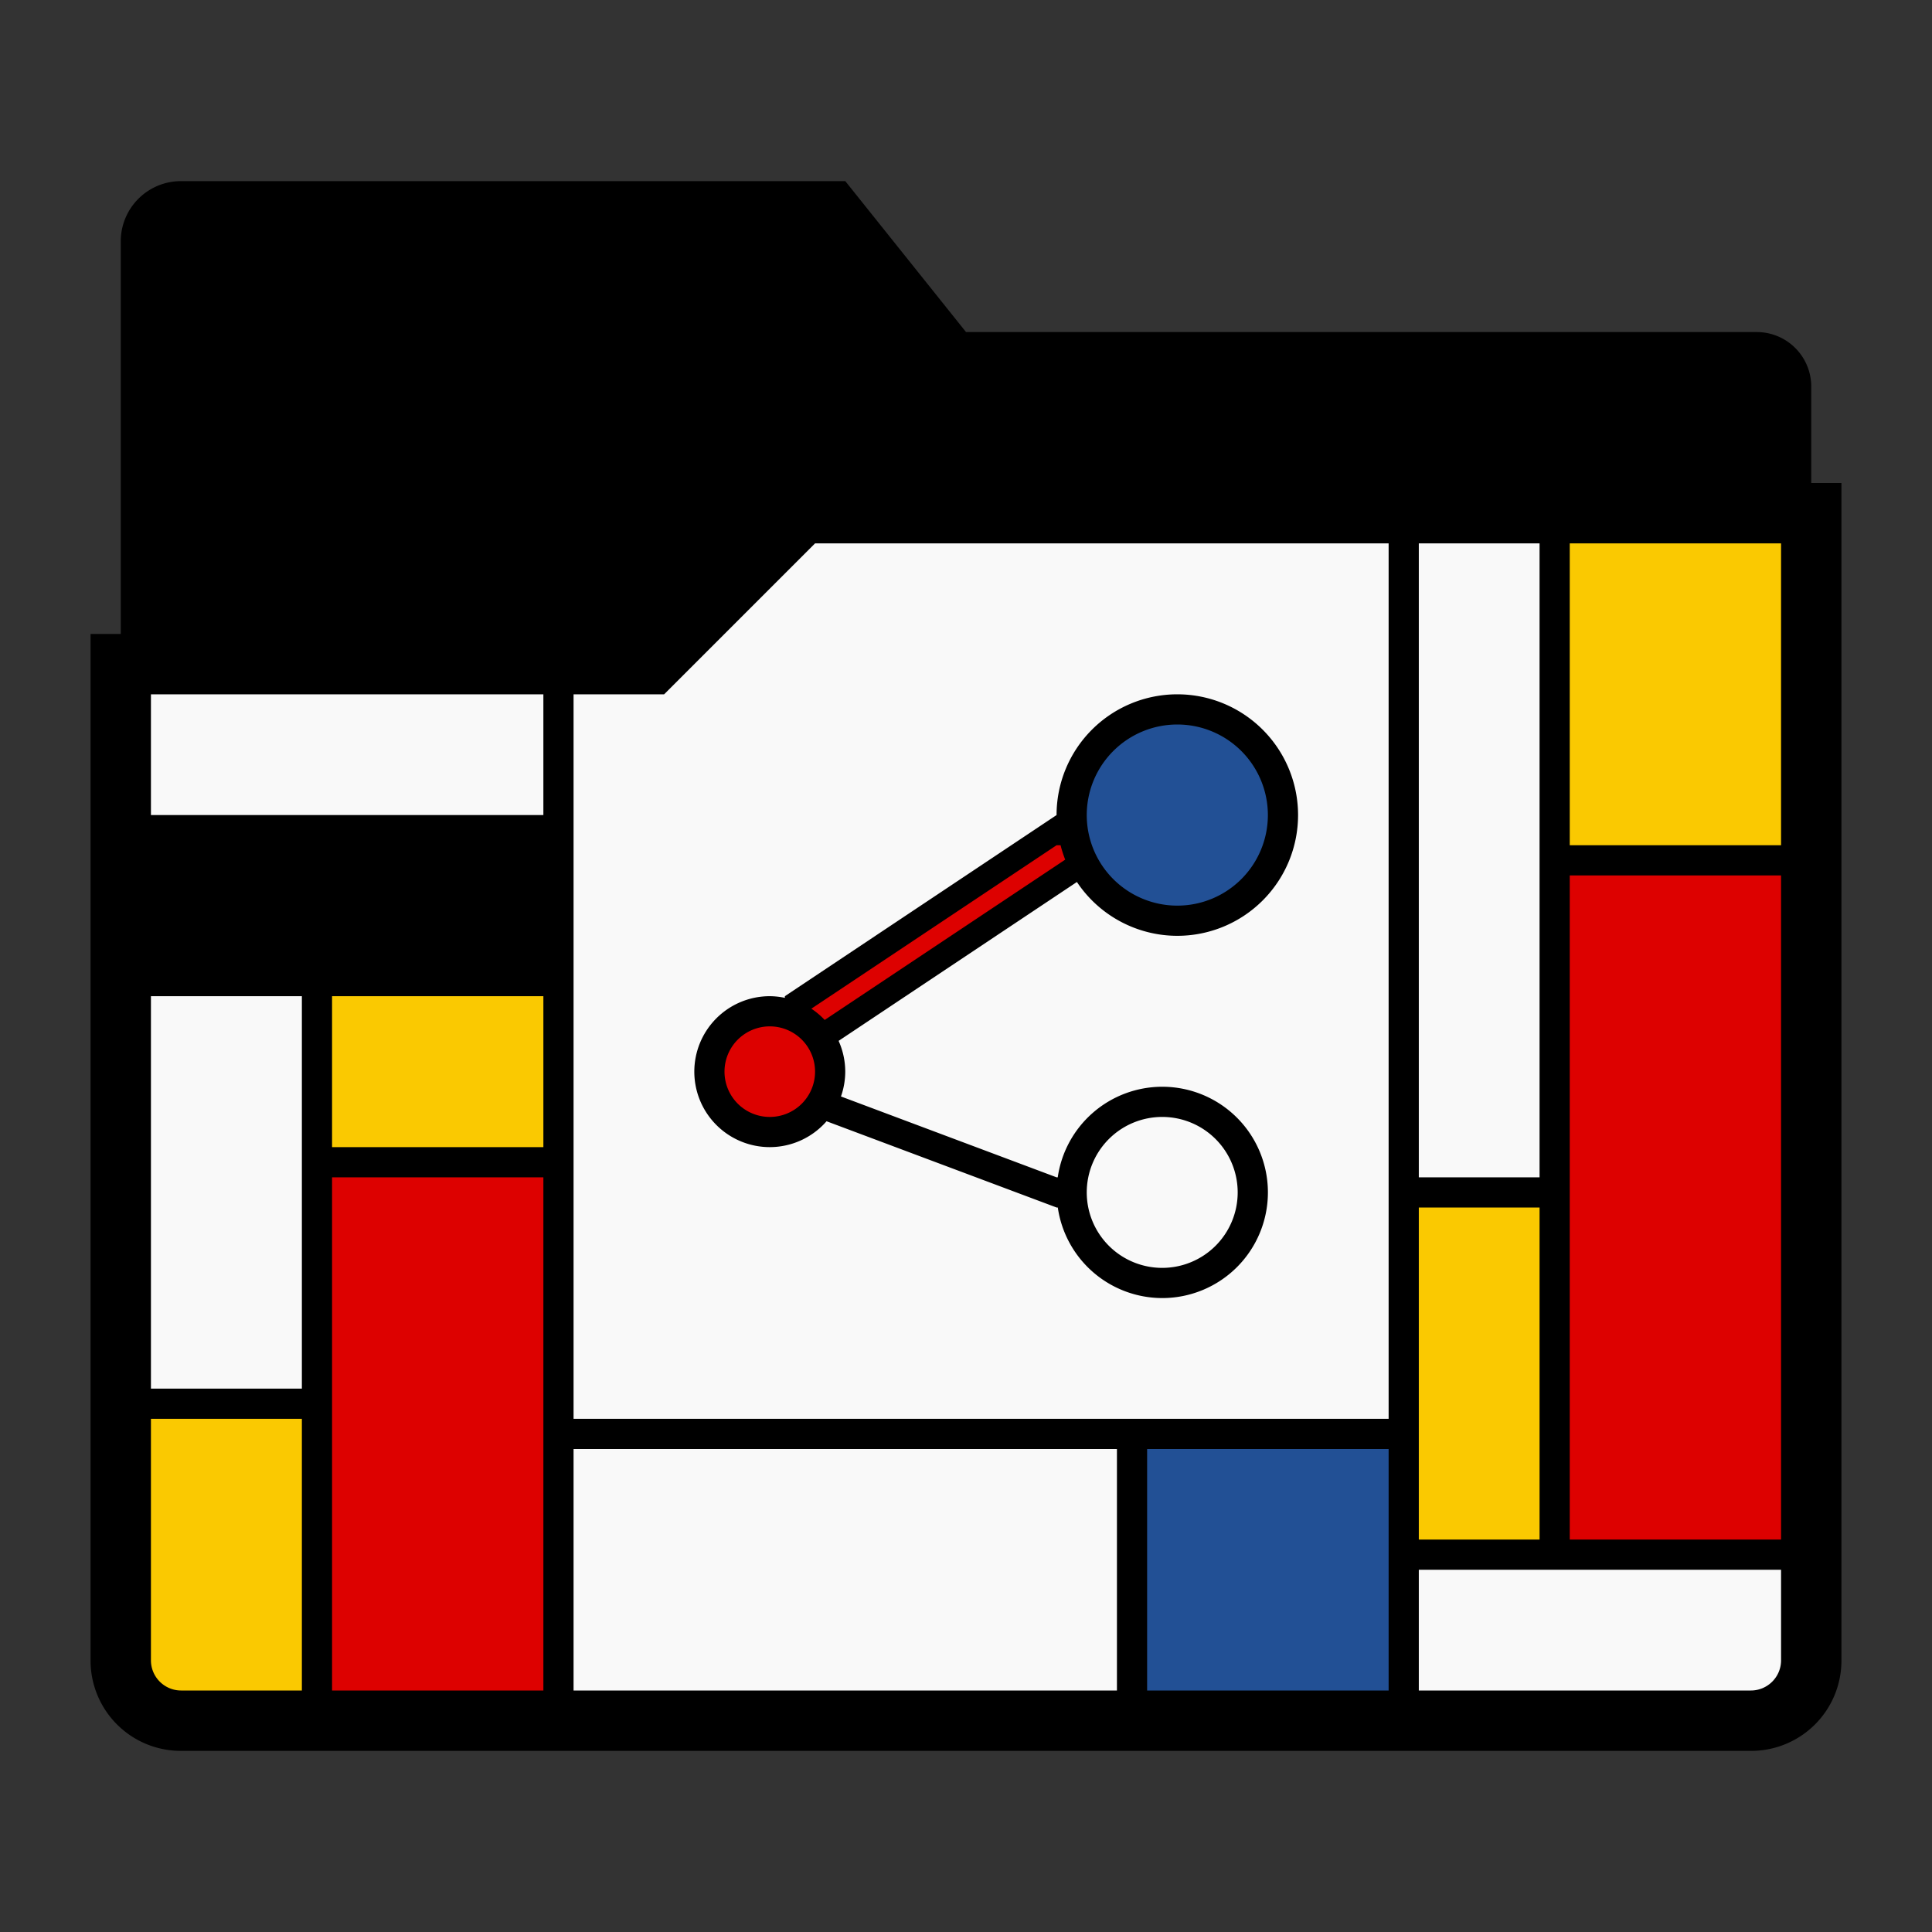 <?xml version="1.0" encoding="UTF-8" standalone="no"?>
<svg
   xmlns:dc="http://purl.org/dc/elements/1.1/"
   xmlns:cc="http://creativecommons.org/ns#"
   xmlns:rdf="http://www.w3.org/1999/02/22-rdf-syntax-ns#"
   xmlns:svg="http://www.w3.org/2000/svg"
   xmlns="http://www.w3.org/2000/svg"
   xmlns:sodipodi="http://sodipodi.sourceforge.net/DTD/sodipodi-0.dtd"
   xmlns:inkscape="http://www.inkscape.org/namespaces/inkscape"
   width="64"
   height="64"
   version="1.1"
   id="svg26"
   sodipodi:docname="network.svg"
   inkscape:version="0.92.4 (5da689c313, 2019-01-14)">
  <rect width="100%" height="100%" fill="#333333" stroke="none"/>
  <defs
     id="defs30" />
  <sodipodi:namedview
     pagecolor="#ffffff"
     bordercolor="#666666"
     borderopacity="1"
     objecttolerance="10"
     gridtolerance="10"
     guidetolerance="10"
     inkscape:pageopacity="0"
     inkscape:pageshadow="2"
     inkscape:window-width="799"
     inkscape:window-height="480"
     id="namedview28"
     showgrid="false"
     inkscape:zoom="3.6875"
     inkscape:cx="3.5254237"
     inkscape:cy="32"
     inkscape:window-x="0"
     inkscape:window-y="25"
     inkscape:window-maximized="0"
     inkscape:current-layer="svg26" />
  <g
     transform="translate(-384.571,-483.798)"
     id="g24">
    <path
       d="m 390.571,489.798 a 1.995,1.995 0 0 0 -2,2 v 25 c 0,0.554 0.446,1 1,1 h 54 c 0.554,0 1,-0.446 1,-1 v -20.19 a 1.805,1.805 0 0 0 -1.81,-1.81 h -26.189 l -4,-5 z"
       id="path2"
       inkscape:connector-curvature="0" />
    <path
       d="m 410.643,500.05 -4.94,4.94 h -17.783 0.002 l -0.002,0.012 v 33.58 a 2.954,2.954 0 0 0 2.964,2.964 h 51.375 a 2.954,2.954 0 0 0 2.964,-2.964 V 500.05 Z"
       id="path4"
       inkscape:connector-curvature="0"
       style="fill:#f9f9f9" />
    <circle
       cx="423.571"
       cy="510.798"
       r="3.323"
       id="circle6"
       style="fill:#225095" />
    <circle
       cx="410.071"
       cy="519.298"
       r="2.065"
       id="circle8"
       style="fill:#dd0100" />
    <path
       d="m 411.854,518.491 -1.283,-1.327 9.42,-6.366 0.58,1.645 -8.63,5.613 z m 24.522,-6.308 h 7.392 v 23.231 h -7.392 z"
       id="path10"
       inkscape:connector-curvature="0"
       style="fill:#dd0100" />
    <path
       d="m 436.258,500.321 h 7.627 v 11.985 h -7.627 z m -4.91,22.862 h 4.448 v 12.231 h -4.448 z"
       id="path12"
       inkscape:connector-curvature="0"
       style="fill:#fac901" />
    <path
       d="m 422.079,531.306 h 8.985 v 8.985 h -8.985 z"
       id="path14"
       inkscape:connector-curvature="0"
       style="fill:#225095" />
    <path
       d="m 395.31,516.612 h 7.522 v 5.373 h -7.522 z"
       id="path16"
       inkscape:connector-curvature="0"
       style="fill:#fac901" />
    <path
       d="m 395.358,522.276 h 7.428 v 18.144 h -7.428 z"
       id="path18"
       inkscape:connector-curvature="0"
       style="fill:#dd0100" />
    <path
       d="m 394.958,530.102 h -5.774 v 10.392 h 5.774 z"
       id="path20"
       inkscape:connector-curvature="0"
       style="fill:#fac901" />
    <path
       d="m 410.571,499.798 -5,5 h -17.998 l -0.002,0.012 v 33.988 a 2.99,2.99 0 0 0 3,3 h 52 a 2.99,2.99 0 0 0 3,-3 v -39 z m 1,2 h 19 v 29 h -27 v -24 h 3 z m 20,0 h 4 v 21 h -4 z m 5,0 h 7 v 10 h -7 z m -47,5 h 13 v 4 h -13 z m 34,0 a 4,4 0 0 0 -4,4 l -9,6 v 0.055 a 2.5,2.5 0 0 0 -0.5,-0.055 2.5,2.5 0 0 0 -2.5,2.5 2.5,2.5 0 0 0 2.5,2.5 2.5,2.5 0 0 0 1.881,-0.857 l 7.62,2.857 h 0.04 a 3.5,3.5 0 0 0 3.46,3 3.5,3.5 0 0 0 3.5,-3.5 3.5,3.5 0 0 0 -3.5,-3.5 3.5,3.5 0 0 0 -3.462,3 h -0.039 l -7.142,-2.678 a 2.5,2.5 0 0 0 0.142,-0.822 2.5,2.5 0 0 0 -0.22,-1.02 l 7.894,-5.263 a 4,4 0 0 0 3.326,1.783 4,4 0 0 0 4,-4 4,4 0 0 0 -4,-4 z m 0,1 a 3,3 0 0 1 3,3 3,3 0 0 1 -3,3 3,3 0 0 1 -3,-3 3,3 0 0 1 3,-3 z m -4,4 h 0.133 a 4,4 0 0 0 0.153,0.477 l -7.967,5.31 a 2.5,2.5 0 0 0 -0.442,-0.373 z m 17,1 h 7 v 22 h -7 z m -47,4 h 5 v 13 h -5 z m 6,0 h 7 v 5 h -7 z m 14.5,1 a 1.5,1.5 0 0 1 1.5,1.5 1.5,1.5 0 0 1 -1.5,1.5 1.5,1.5 0 0 1 -1.5,-1.5 1.5,1.5 0 0 1 1.5,-1.5 z m 13,3 a 2.5,2.5 0 0 1 2.5,2.5 2.5,2.5 0 0 1 -2.5,2.5 2.5,2.5 0 0 1 -2.5,-2.5 2.5,2.5 0 0 1 2.5,-2.5 z m -27.5,2 h 7 v 17 h -7 z m 36,1 h 4 v 11 h -4 z m -42,7 h 5 v 9 h -4 a 0.996,0.996 0 0 1 -0.707,-0.293 0.996,0.996 0 0 1 -0.293,-0.707 z m 14,1 h 18 v 8 h -18 z m 19,0 h 8 v 8 h -8 z m 9,4 h 12 v 3 a 0.996,0.996 0 0 1 -0.293,0.707 0.996,0.996 0 0 1 -0.707,0.293 h -11 z"
       id="path22"
       inkscape:connector-curvature="0" />
  </g>
</svg>
